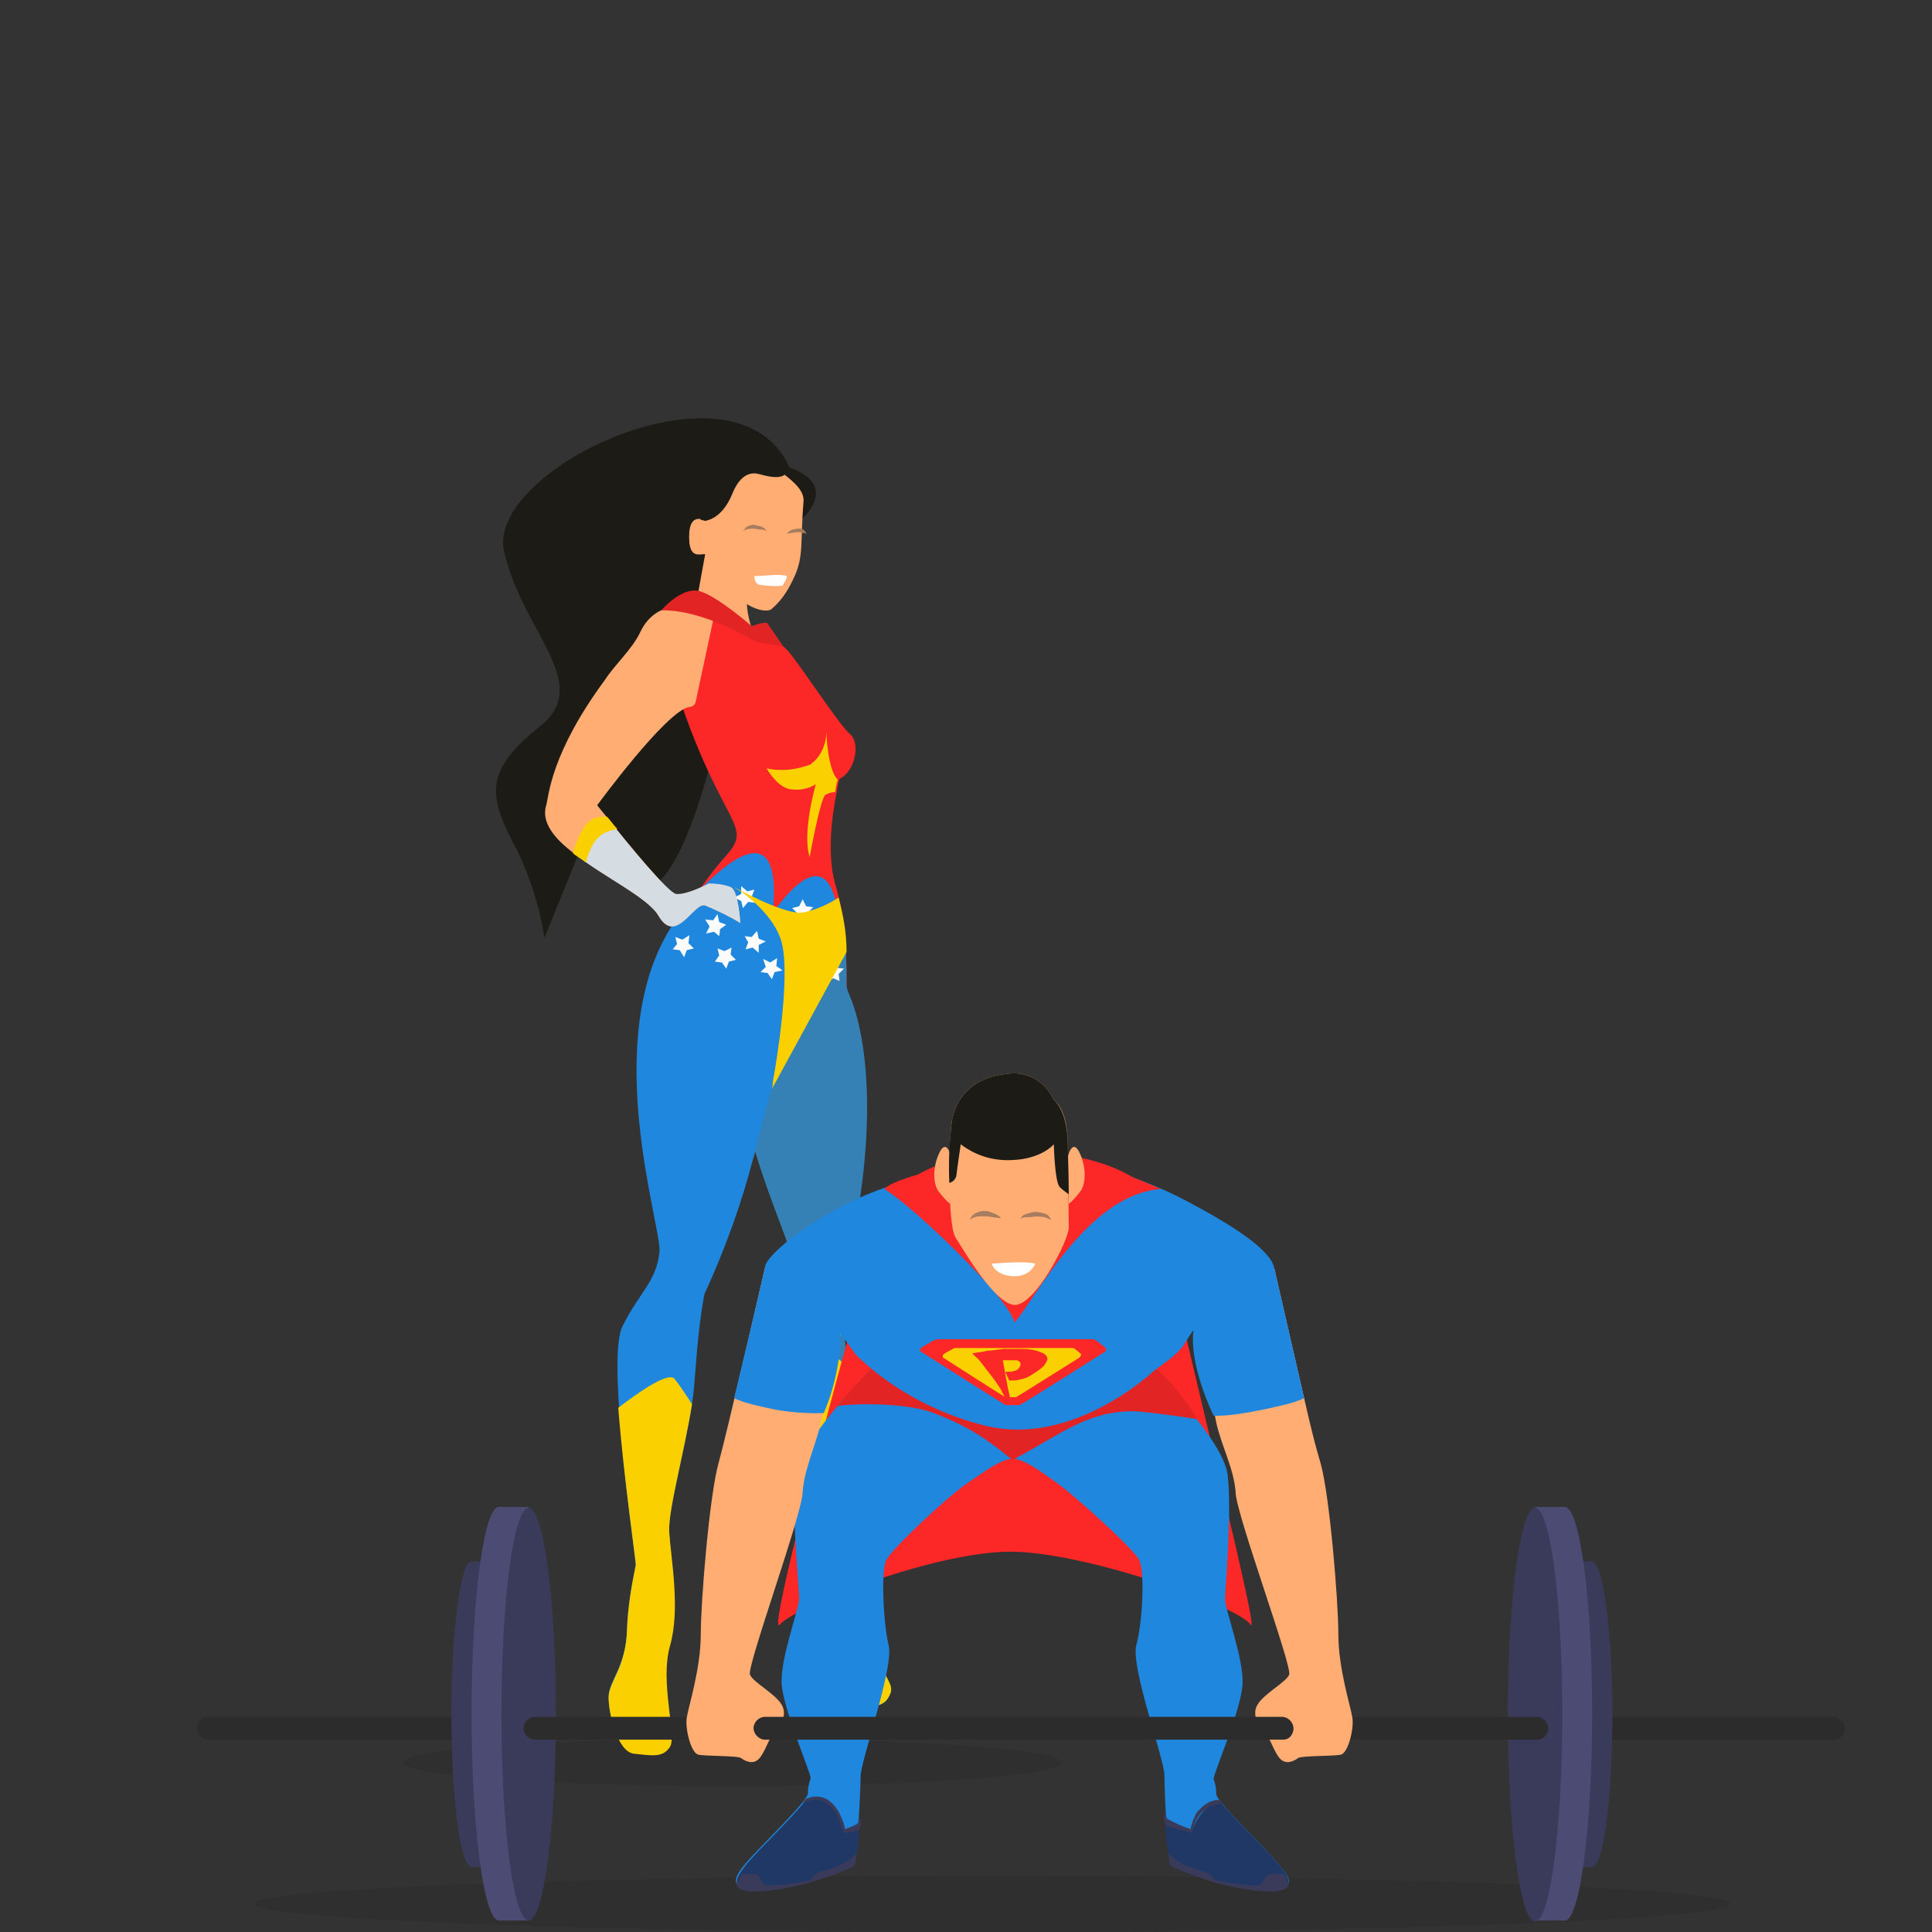 <?xml version="1.0" encoding="utf-8"?>
<!-- Generator: Adobe Illustrator 25.2.1, SVG Export Plug-In . SVG Version: 6.00 Build 0)  -->
<svg version="1.1" id="Ebene_1" xmlns="http://www.w3.org/2000/svg" xmlns:xlink="http://www.w3.org/1999/xlink" x="0px" y="0px"
	 viewBox="0 0 220 220" style="enable-background:new 0 0 220 220;" xml:space="preserve">
<rect x="0" y="0" width="220" height="220" fill="#333333" stroke="none"/>
<style type="text/css">
	.st0{opacity:0.2;fill:#1E1E1E;enable-background:new    ;}
	.st1{fill:#1D1B16;}
	.st2{fill:#FFAD73;}
	.st3{display:none;fill:#962A27;}
	.st4{fill:#FC2727;}
	.st5{fill:#1F87DD;}
	.st6{fill:#3581B5;}
	.st7{fill:#FCFCFC;}
	.st8{fill:#FAD000;}
	.st9{fill:#D5DCE2;}
	.st10{fill:#E22424;}
	.st11{fill:#1F3866;}
	.st12{fill:#2C2C2C;}
	.st13{fill:#3A3A5B;}
	.st14{fill:#4C4B73;}
	.st15{fill:#FFFFFF;}
	.st16{fill:#A87C5E;}
	.st17{fill:none;}
</style>
<g id="Ebene_3">
	<ellipse class="st0" cx="113" cy="216.8" rx="84.1" ry="3.2"/>
	<ellipse class="st0" cx="83.4" cy="200.7" rx="37.5" ry="2.7"/>
</g>
<g id="Ebene_1_2_">
	<g id="Ebene_2_1_">
	</g>
	<g id="Ebene_1_1_">
		<path class="st1" d="M89.6,52.6c-6.6-12.3-34.3,1-32.2,10.2s10.2,15,4.1,19.9s-6,7.6-3.1,13.2c1.8,3.4,3,7.1,3.6,10.9L76.5,71
			C76.5,71,93.1,59.3,89.6,52.6z"/>
		<path class="st1" d="M90.9,59.5c0,0,5.2-4.1-1.1-6.3c-3.6-1.3-19.7-1.4-20.9,18.7c-1.2,20.3-0.3,13.5-1.8,14.8
			c-1.3,1.1,5.9,35.4,15.2-5.4c2-8.6,2.6-19,3.1-20.4s5.9-3,5.9-3"/>
		<path class="st2" d="M86.3,73.1c-0.2,0-2-4.3-0.9-6s-4.6-3.5-4.6-3.5s-1.4,6.6-1.2,9.9s6.7-0.8,6.7-0.8"/>
		<path class="st2" d="M81.2,52.4c-0.1,0-1.8,7.1,0,11.6s5.5,6,6.6,5.4c1.1-0.9,1.9-2.1,2.5-3.4c1.3-2.6,0.8-4.1,1.2-8.9
			c0.1-1.2-1.1-2.2-2.1-3c-2.8-2.3-7.3-3.2-8.4-1.9"/>
		<path class="st2" d="M80.3,59.3c0,0-2.1-1.3-1.8,2.5c0.2,1.7,1.1,1.3,1.8,1.3c0.1,0,0,0,0,0L78.5,73l3.4-0.3c0,0,0.5-6.3,0.3-6.7
			S81.4,59.5,80.3,59.3z"/>
		<path class="st3" d="M80.3,74.5c-0.1-0.6-8.3-1-26.3,42.5s-42.9,42.7-44.1,43.3s6.5,19.2,29.8,9s13.7-2.9,16.8,1.2
			s21.2-2.2,27.8-5.9l6.6-3.7c0.7-11.6,0.7-23.3,0-34.9c-1.2-17.8,0.5-41-2.8-45.5C86.2,77.8,83.5,75.7,80.3,74.5z"/>
		<path class="st4" d="M96.3,107.8c0.1,1.7,0.1,3.4,0.1,4.7c0,1.6-0.1,2.7-0.1,2.7l-5.5-0.8l-2.9-0.4l-3.7-0.5l-8.5-1.2
			c0,0-0.5-2.5,1.6-7c0.7-1.5,1.5-2.9,2.5-4.2l0,0l0,0c0.9-1.3,1.9-2.6,3-3.8c2.9-3.3-0.4-3.3-5.1-16.8c-1.8-5.2-4.3-9.1-1.3-10.5
			c0.9-0.4,2.8-0.2,5,0.3c4.2,1,7.2,2.5,8.4,3.9c1.8,2.2,5.8,8.4,7,9.4s0.6,4.2-1.2,5.1c0,0-0.2,0.5-0.3,1.4
			c-0.5,2.4-1.3,7.5,0,11.2C95.8,103.4,96.2,105.6,96.3,107.8z"/>
		<path class="st5" d="M88,103.9c-0.2,1.7-0.5,3.4-0.9,5c0.4,1.7,0.6,3.4,0.7,5.2c0.2,5.1-0.2,10.2-1.4,15.2
			c-0.1,0.6-0.3,1.2-0.4,1.8l0,0c-0.1,0.2-0.1,0.5-0.2,0.7c-1.4,5.4-3.3,10.6-5.6,15.6c-0.5,2.8-0.8,5.7-1,8.5
			c-0.1,1.3-0.2,2.7-0.4,4c-0.9,5.6-2.7,11.9-2.6,14.4c0.1,3.1,1.2,8.9,0,13.1s0.8,10.1,0,11.4s-2.1,1-4,0.8s-2.9-4.6-2.9-6.4
			s2-3.4,2.1-7.7c0.1-2.5,0.5-4.9,1-7.3c0-0.5-1.4-10.1-1.9-17.8c-0.3-4.3-0.3-8.1,0.4-9.4c1.8-3.7,3.9-5.1,4.2-8.5
			c0.2-3-6.8-24,1.3-36.9c0.9-1.6,2-3.1,3.3-4.3l0,0l0,0C87.9,93,88.5,98.9,88,103.9z"/>
		<path class="st5" d="M101.4,192.8c-0.5,1.3-1.3,1.5-3.1,1.6s-3.5-2.4-3.8-4.1s0.1-3.2-0.5-7.2c-0.3-2.3-0.4-4.6-0.3-6.9
			c-0.1-0.7-7.1-21-6-24.6s2.7-5.3,2.4-8.5c-0.1-1.3-2.3-6-4.1-12l0,0V131l0,0c-1.6-5.3-2.7-11.6-1.9-17.5c0.4-3.2,1.6-6.2,3.4-8.9
			l0.6-0.8c6.8-9.3,7.6-0.2,7.6,4.3c0,1.3-0.1,2.2-0.1,2.2c0.3,0.7,0.6,1.4,0.8,2.1c1.5,4.6,4,16.5-0.6,34.3c0,0-0.4,7,0.4,10.2
			S96,169.2,96.6,172s2.6,7.9,2.2,12S101.9,191.5,101.4,192.8z"/>
		<path class="st2" d="M84.3,105.1c-1.3-0.8-2.6-1.4-4-2c-1.3-0.4-3.3,4.6-5.3,1.2c-1.2-2.1-6.2-4.4-9.6-7.1
			c-2.3-1.7-3.8-3.6-3.2-5.5c0.3-1.1,0.5-5.9,6.7-14.3c1.1-1.7,3.1-3.5,4-5.4c1.3-2.8,4.3-4,8.4-1.8L79.2,80
			c-0.1,0.3-0.4,0.5-0.7,0.5C75.9,80.9,68,91.7,68,91.7l1.3,1.6c2.3,2.9,6.9,8.5,7.8,8.6c1.3,0.1,3.7-1.2,3.7-1.2
			c0.8,0,1.7,0.1,2.5,0.4C84.1,101.5,84.3,105.1,84.3,105.1z"/>
		<path class="st1" d="M80.3,59.3c0,0,1.9-0.1,3.1-3.1s3-2.2,3.1-2.2s3,1,3.1-0.5s-5.7-4.4-8.4-2.4s-1.4,8.1-1.4,8.1"/>
		<path class="st6" d="M101.4,192.8c-0.5,1.3-1.3,1.5-3.1,1.6s-3.5-2.4-3.8-4.1s0.1-3.2-0.5-7.2c-0.3-2.3-0.4-4.6-0.3-6.9
			c-0.1-0.5-3.4-10.2-5.1-17.4c-0.8-3.3-1.2-6.1-0.9-7.2c1.1-3.6,2.7-5.3,2.4-8.5c-0.1-1.3-2.3-6-4.1-12c-0.1,0.2-0.1,0.5-0.2,0.7
			c0-0.3,0.1-0.6,0.2-0.8l0,0c0,0,0.2-0.7,0.4-1.7c0.9-3.3,2.8-10.7,4.3-14.8c0.3-0.7,0.5-1.4,0.7-1.8c0.9-1.9,2.4-3.4,4.2-4.4
			c0.2-0.1,0.4-0.3,0.7-0.4c0.1,1.7,0.1,3.4,0.1,4.7c2.4,4.8,4,16.5-0.6,34.3c0,0,0.1,2.5,0.6,7.6c0,0.3,0,0.7,0.1,1.1
			c0.1,4.2-0.4,13.9,0.2,16.5c1.3,4.7,2.2,9.5,2.9,14.3C99.8,190.5,101.9,191.5,101.4,192.8z"/>
		<g>
			<polygon class="st7" points="81.9,106.6 81.3,106.1 80.4,106.3 80.8,105.5 80.3,104.7 81.2,104.8 81.7,104.1 81.9,105 
				82.7,105.3 82,105.8 			"/>
			<polygon class="st7" points="86.4,108.5 85.7,107.9 84.9,108.1 85.2,107.3 84.8,106.6 85.6,106.7 86.2,106 86.4,106.9 
				87.2,107.2 86.4,107.6 			"/>
			<polygon class="st7" points="77.9,109 77.4,108.2 76.6,108.1 77.1,107.5 76.9,106.7 77.7,107 78.5,106.5 78.4,107.4 79,108 
				78.2,108.2 			"/>
			<polygon class="st7" points="82.7,110.3 82.2,109.6 81.4,109.5 81.9,108.8 81.7,108 82.5,108.3 83.3,107.9 83.2,108.7 
				83.8,109.3 83,109.5 			"/>
			<polygon class="st7" points="87.9,111.5 87.4,110.8 86.6,110.7 87.2,110.1 86.9,109.2 87.7,109.6 88.5,109.1 88.4,110 
				89.1,110.5 88.2,110.7 			"/>
			<polygon class="st7" points="86,102.8 85.2,102.7 84.6,103.4 84.4,102.6 83.6,102.2 84.4,101.8 84.4,100.9 85.1,101.5 
				85.9,101.3 85.6,102.1 			"/>
			<polygon class="st7" points="92.2,104.8 91.4,104.4 90.7,104.8 90.8,104 90.2,103.4 91,103.2 91.4,102.4 91.8,103.2 92.6,103.3 
				92,103.9 			"/>
			<polygon class="st7" points="95.6,111.7 94.9,111.4 94.1,111.8 94.2,111 93.6,110.4 94.4,110.2 94.8,109.4 95.2,110.2 
				96.1,110.3 95.5,110.9 			"/>
		</g>
		<path class="st8" d="M87.9,124c0,0,0.1-0.3,0.1-0.8c0.5-2.7,1.9-11.5,1.1-15.5c-0.5-2.7-3.3-5.4-5.7-6.8c0,0,6,3.4,8.1,3
			c1.4-0.3,2.8-0.9,4-1.7c0.5,2,0.9,3.9,0.9,6.2"/>
		<path class="st8" d="M95.4,88.8c0,0-0.2,0.5-0.3,1.4c-0.4,0-0.7,0.1-1.1,0.3c-0.6,0.4-1.8,7.1-1.8,7.1c-0.9-2.8,0.7-8.3,0.7-8.3
			c-0.8,0.5-1.7,0.7-2.6,0.6c-1.7,0-3-2.4-3-2.4c1.9,0.4,3.8,0.1,5.6-0.7C93.5,87.6,94.4,88.4,95.4,88.8z"/>
		<path class="st9" d="M84.3,105.1c-1.3-0.8-2.6-1.4-4-2c-1.3-0.4-3.3,4.6-5.3,1.2c-1.2-2.1-6.2-4.4-9.6-7.1c0.5-1.8,1.7-4.8,3.8-4
			c2.3,2.9,6.9,8.5,7.8,8.6c1.3,0.1,3.7-1.2,3.7-1.2c0.8,0,1.7,0.1,2.5,0.4C84.1,101.5,84.3,105.1,84.3,105.1z"/>
		<path class="st8" d="M76.3,187.4c-1.2,4.2,0.8,10.2,0,11.5s-2.1,1-4.1,0.8c-1.9-0.2-2.9-4.6-2.9-6.4s2-3.4,2.1-7.8
			c0.1-2.5,0.5-4.9,1-7.3c0-0.5-1.4-10.2-2-17.9c2.5-1.9,5.7-4.1,6.4-3.3c0.5,0.6,1.3,1.8,2,2.9c-0.9,5.6-2.7,12-2.6,14.5
			C76.4,177.5,77.5,183.2,76.3,187.4z"/>
		<path class="st8" d="M101.4,192.8c-0.5,1.3-1.3,1.5-3.1,1.6s-3.5-2.4-3.8-4.1s0.1-3.2-0.5-7.2c-0.3-2.3-0.4-4.6-0.3-6.9
			c-0.1-0.5-3.4-10.2-5.1-17.4c1.2-1.6,4.2-5.6,5.6-4.9c0.8,0.5,1.5,1,2.2,1.6c0.1,4.2-0.4,13.9,0.2,16.5c1.3,4.7,2.2,9.5,2.9,14.3
			C99.9,190.5,101.9,191.5,101.4,192.8z"/>
		<path class="st8" d="M92.6,86.8c1-0.9,1.5-2.2,1.5-3.5c0,0,0.1,4.3,1.3,5.5c0,0-2.3,0.9-3-1.9"/>
		<path class="st10" d="M75.3,69.5c0,0,2.3-2.7,4.3-2.2s6,4,6,4s1.6-0.6,1.8-0.3s1.8,2.6,1.8,2.6l-3.1-0.5
			C86,73.1,80.3,69.4,75.3,69.5z"/>
		<path id="cape" class="st4" d="M100.8,137.9c-2.6,7.7-13.8,49.2-12,47.1s18-8.5,26.7-8.3c8.6,0.2,25.5,6.2,26.9,8.3
			s-9.5-40-10.6-48.1C127.9,129.3,103.9,128.8,100.8,137.9z"/>
		<path class="st5" d="M145.6,212.3c-1.6-2-7.1-7.1-7.1-8c0-0.6-0.1-1.2-0.3-1.7c-0.1-0.5,3.2-8,3.3-10.9s-2-8.4-2-9.6
			s0.8-9.6,0.3-14.1s-10.3-13.8-10.3-13.8l-14.3,2.6l-14.3-2.6c0,0-9.8,9.4-10.3,13.8s0.4,12.8,0.4,14s-2.1,6.7-2,9.6
			s3.4,10.4,3.3,10.9c-0.2,0.6-0.3,1.1-0.3,1.7c0,0.9-5.5,6.1-7.1,8s-1.7,2.9,1.3,2.9s10.8-2.2,11.1-3.2s0.7-7.8,0.7-9.6
			s3.8-12.4,3.2-14.9s-0.9-8.4-0.3-9.7s6.8-7.1,9.1-8.7c2.2-1.5,3.9-2.8,5.3-2.9c1.4,0.1,3,1.3,5.1,2.8c2.2,1.6,8.6,7.4,9.3,8.7
			s0.4,7.2-0.3,9.7s3.2,13,3.2,14.9s0.3,8.7,0.7,9.6s8,3.2,11.1,3.2S147.2,214.2,145.6,212.3z"/>
		<path class="st10" d="M136.3,161.6c-2.6-4.7-6.7-7.4-6.7-7.4l-14.3,2.6l-14.4-2.6c-2.3,2.3-3.5,3.4-5.5,5.9
			c1.8-0.3,7.8-0.4,10.9,0.8c3.9,1.5,6,2.9,8.8,5.2c0.1,0.1,0.3,0.1,0.5,0c5.5-3,8.3-5.4,13.5-5.4
			C130.9,160.8,134.5,161.3,136.3,161.6z"/>
		<path class="st11" d="M97.4,212c0.3-1.3,0.4-2.6,0.4-3.9l-1.6,0.2c-0.2-1.2-0.8-2.2-1.7-2.9c-0.8-0.7-2.1-0.8-3-0.1
			c-1.5,1.9-5.2,5.4-6.5,7c-1.6,2-1.7,2.9,1.3,2.9S97,212.9,97.4,212z"/>
		<path class="st11" d="M145.6,212.3c-1.3-1.6-5.3-5.4-6.7-7.2c-0.5,0.1-0.9,0.3-1.3,0.6c-0.9,0.8-1.6,1.8-1.9,3l-3-1.4
			c0,1.6,0.2,3.1,0.5,4.7c0.4,0.9,8,3.2,11.1,3.2S147.2,214.2,145.6,212.3z"/>
		<path class="st12" d="M60.8,198.1H23.6c-0.7-0.1-1.2-0.7-1.2-1.4c0.1-0.6,0.5-1.1,1.2-1.2h37.3c0.7,0.1,1.2,0.7,1.2,1.4
			C61.9,197.6,61.4,198.1,60.8,198.1z"/>
		<path class="st13" d="M56.2,177.8h-2.5c-1.3,0-2.3,7.8-2.3,17.4s1,17.4,2.3,17.4h2.5V177.8z"/>
		<path class="st14" d="M60.2,171.6h-3.4c-1.7,0-3.1,10.5-3.1,23.5s1.4,23.6,3.1,23.6h3.4V171.6z"/>
		<ellipse class="st13" cx="60.2" cy="195.2" rx="3.1" ry="23.5"/>
		<path class="st12" d="M208.9,198.1h-33.8c-0.7,0.1-1.3-0.5-1.4-1.2c-0.1-0.7,0.5-1.3,1.2-1.4c0.1,0,0.2,0,0.2,0h33.8
			c0.7,0.1,1.2,0.7,1.2,1.4C210,197.6,209.5,198.1,208.9,198.1z"/>
		<path class="st13" d="M178.8,177.8h2.5c1.2,0,2.3,7.8,2.3,17.4s-1,17.4-2.3,17.4h-2.5V177.8z"/>
		<path class="st14" d="M174.8,171.6h3.4c1.7,0,3.1,10.5,3.1,23.5s-1.4,23.6-3.1,23.6h-3.4V171.6z"/>
		<path class="st13" d="M171.7,195.2c0,13,1.4,23.6,3.1,23.6s3.1-10.5,3.1-23.6s-1.4-23.5-3.1-23.5S171.7,182.2,171.7,195.2z"/>
		<path class="st12" d="M82.7,198.1H60.8c-0.7-0.1-1.2-0.7-1.2-1.4c0.1-0.6,0.5-1.1,1.2-1.2h21.9c0.7,0.1,1.2,0.7,1.2,1.4
			C83.8,197.6,83.3,198.1,82.7,198.1z"/>
		<path class="st2" d="M87.1,144.4c0,0-4.3,18.7-5.3,22.3s-2,15.5-2,19.4s-1.4,8.2-1.6,9.5s0.5,4,1.3,4.2s4.5,0.1,4.9,0.4
			s1.3,0.8,2,0.1s1.2-2.5,1.7-2.9s1.7-2,0.9-3.3s-3.2-2.5-3.6-3.4s6-18.4,6-20.8c0.2-2.7,1.5-5.3,2.1-8l2.3-10.3
			C95.9,151.6,88.3,145.9,87.1,144.4z"/>
		<path class="st12" d="M175.1,198.1h-25.3c-0.7-0.1-1.2-0.7-1.2-1.4c0.1-0.6,0.5-1.1,1.2-1.2h25.3c0.7,0.1,1.2,0.7,1.2,1.4
			C176.2,197.6,175.7,198.1,175.1,198.1z"/>
		<path class="st2" d="M145.1,144.4c4.3,18.7,4.2,18.5,5.3,22.3c1,3.6,2,15.5,2,19.4s1.4,8.2,1.6,9.5s-0.5,4-1.3,4.2
			s-4.5,0.1-4.9,0.4s-1.3,0.8-2,0.1s-1.2-2.5-1.7-2.9s-1.7-2-0.9-3.3s3.2-2.5,3.6-3.4s-6.1-18.4-6.1-20.8c-0.2-2.7-1.6-5.2-2.2-7.9
			l-2.1-10.4C136.3,151.6,143.9,145.9,145.1,144.4z"/>
		<path class="st5" d="M145.1,144.4C145.1,144.5,145.1,144.4,145.1,144.4c-0.4-2.1-4.8-4.9-9.9-7.6c-6.2-3.3-14.9-5.7-19.8-5.3
			c-5,0.9-9.9,2.2-14.8,3.8c-7.1,2.5-13.6,7.6-13.5,9.1l0,0c0,0-1.9,8.2-3.5,14.8c1.1,0.6,3.3,1,4.6,1.3c1.6,0.3,4,0.5,5.6,0.4
			c0,0,1.9-4,1.9-9c0.8,0.9,1.6,2.3,2.1,2.7s5.3,5.4,14.2,7.7s17-4.2,18.6-5.5c1.5-1.4,2.8-1.9,4.1-3.5c0,0,1.1-1.8,1.2-1.8
			c-0.5,4.1,2.3,9.7,2.3,9.7c1.6,0.1,4.2-0.4,5.7-0.7c1.3-0.3,3.5-0.7,4.6-1.3C147,152.6,145.1,144.4,145.1,144.4z"/>
		<path class="st4" d="M100.7,135.4c3,1.7,14.4,12.6,14.8,15.2c2.3-2.4,8.2-14.6,16.7-15.2c-13.2-5.8-16.2-4.2-16.2-4.2
			S102.2,133.6,100.7,135.4z"/>
		<path class="st2" d="M119.9,125.1c-0.9-2-3.1-3.2-5.3-2.8c-4.1,0.4-5.8,3-6.2,5.3c-0.4,2.3-0.5,11.9,0.4,13.3s4.4,7.5,6.7,7.7
			c2.4,0.1,6.2-7.4,6.2-8.8c0-1.5-0.1-7.5-0.1-9.2C121.6,128.8,121.4,126.4,119.9,125.1z"/>
		<path class="st2" d="M108.3,131.7c0,0-0.5-2.1-1.3-0.5s-0.8,3.6-0.1,4.5c0.4,0.5,0.8,1,1.3,1.4L108.3,131.7z"/>
		<path class="st2" d="M121.6,131.7c0,0,0.5-2.1,1.3-0.5s0.8,3.6,0.1,4.5c-0.4,0.5-0.8,1-1.3,1.4L121.6,131.7z"/>
		<path class="st1" d="M121.6,130.5c0-1.7-0.3-4.1-1.7-5.4c-0.9-2-3.1-3.2-5.3-2.8c-4.1,0.4-5.8,3-6.2,5.3c-0.3,2.4-0.4,4.7-0.3,7.1
			c0.4-0.1,0.7-0.4,0.8-0.8c0.1-0.9,0.5-3.6,0.5-3.6c1.7,1.3,3.7,1.9,5.8,1.8c3.4-0.1,4.8-1.8,4.8-1.8s0.1,4.4,0.7,4.9
			c0.3,0.3,0.6,0.5,1,0.8C121.7,133.9,121.6,131.5,121.6,130.5z"/>
		<path class="st12" d="M146.1,198.1H87c-0.7-0.1-1.2-0.7-1.2-1.4c0.1-0.6,0.5-1.1,1.2-1.2h59.1c0.7,0.1,1.2,0.7,1.2,1.4
			C147.2,197.6,146.8,198.1,146.1,198.1L146.1,198.1z"/>
		<path class="st13" d="M83.9,214.5c0,0,0.3-1.1,0.7-1.1s1.6-0.1,1.8,0.2s0.5,1.1,0.9,1.1c1.7,0,3.4-0.3,5-0.6
			c0.2-0.4,0.5-0.9,1.7-1.1c1-0.3,1.9-0.7,2.7-1.2c0.3-0.2,0.9-1,0.8-0.5s0.1,1-0.4,1.3c-1.6,0.7-3.3,1.3-5,1.8
			c-2.2,0.6-4.4,1-6.7,1C84.2,215.2,83.8,214.9,83.9,214.5z"/>
		<path class="st13" d="M146.7,214.5c0,0-0.3-1.1-0.7-1.1s-1.6-0.1-1.8,0.2s-0.5,1.1-0.9,1.1c-1.7,0-3.4-0.3-5-0.6
			c-0.2-0.4-0.5-0.9-1.7-1.1c-1-0.3-1.9-0.7-2.7-1.2c-0.3-0.2-0.9-1-0.8-0.5s-0.1,1,0.4,1.3c1.6,0.7,3.3,1.3,5,1.8
			c2.2,0.6,4.4,1,6.6,1C146.5,215.2,146.8,214.9,146.7,214.5z"/>
		<path class="st13" d="M91.4,205.3l0.3-0.4c0,0,2.3-1.4,3.9,1.6c0.7,1.5,0.6,1.8,0.6,1.8s1.4-0.5,1.5-0.7s0.2-0.7,0.3-0.5
			s0,1.1-0.2,1.3c-0.6,0.2-1.1,0.3-1.7,0.3c-0.2,0-0.4-2.6-2.4-3.6C92.9,204.7,91.4,205.3,91.4,205.3z"/>
		<path class="st13" d="M139.3,205.4L139,205c0,0-1.3-0.4-2.8,1.5c-0.7,1.5-0.6,1.8-0.6,1.8c-0.9-0.3-1.8-0.7-2.7-1.2
			c-0.1-0.2-0.2-0.7-0.3-0.5s0,1.1,0.2,1.3c1,0.3,1.9,0.6,2.9,0.8c0.2,0,0.1-2,2.1-3C138.4,205.5,138.9,205.4,139.3,205.4z"/>
		<path class="st15" d="M85.9,65.6c0,0,0,0.9,0.6,1c0.8,0.1,1.8,0.2,2.6,0.1c0.2-0.4,0.5-0.7,0.5-1.1C88.7,65.3,87.2,65.6,85.9,65.6
			z"/>
		<g>
			<path class="st16" d="M84.6,60.5c0.2-0.2,0.3-0.5,0.6-0.6c0.3-0.1,0.6-0.2,0.8-0.1c0.5,0.1,1.1,0.2,1.3,0.7
				c-0.2-0.2-0.5-0.2-0.7-0.2c-0.3,0-0.5-0.1-0.8-0.1C85.4,60.2,85,60.2,84.6,60.5z"/>
		</g>
		<g>
			<path class="st16" d="M89.6,60.8c0.3-0.4,0.5-0.5,1.2-0.6s0.9,0.3,1.1,0.7c-0.1-0.2-0.3-0.2-0.5-0.2c-0.2-0.1-0.3-0.1-0.5-0.1
				C90.6,60.6,90,60.7,89.6,60.8z"/>
		</g>
		<path class="st8" d="M68,95.5c0.7-0.7,1.3-0.9,2.3-1.1C69.9,94,69.2,93,69.1,93s-0.2-0.1-0.5,0c-0.5,0.1-1,0-1.7,0.7
			c-0.7,0.6-1.6,3-1.6,3.3c0,0,0,0.1-0.1,0.1c0,0,0.1,0.1,0.2,0.2c0.3,0.2,0.6,0.4,0.9,0.6c0.1,0.1,0.4,0.3,0.4,0.3s0.1-0.2,0.1-0.3
			C66.9,97.5,67.4,96.1,68,95.5z"/>
		<line class="st17" x1="114.9" y1="159.4" x2="115.9" y2="159.4"/>
		<g>
			<path class="st4" d="M105,153.4l1.2-0.7c0.2-0.1,0.4-0.2,0.7-0.2h17.5c0.2,0,0.4,0.1,0.5,0.2l0.9,0.7c0.2,0.2,0.2,0.5-0.1,0.6
				c0,0-9.3,5.9-9.6,6c-0.2,0-0.2,0-0.8,0c-0.5,0-0.7,0-0.8,0c-0.2-0.1-9.5-6-9.5-6C104.7,153.9,104.7,153.6,105,153.4z"/>
			<path class="st8" d="M107.6,154.1l0.9-0.5c0.1-0.1,0.3-0.1,0.5-0.1h13c0.1,0,0.3,0,0.4,0.1l0.6,0.5c0.2,0.1,0.1,0.3-0.1,0.5
				c0,0-7,4.4-7.2,4.5c-0.1,0-0.1,0-0.6,0c-0.4,0-0.5,0-0.6,0s-7.1-4.5-7.1-4.5C107.3,154.5,107.3,154.3,107.6,154.1z"/>
			<g>
				<g>
					<path class="st4" d="M114.4,159.1c-0.1-0.3-0.3-0.6-0.5-1c-0.4-0.6-0.8-1.2-1.3-1.8c-0.3-0.4-0.7-0.9-1-1.3
						c-0.1-0.1-0.2-0.3-0.4-0.4c-0.1-0.1-0.3-0.3-0.5-0.5c0.8-0.1,1.4-0.2,1.8-0.3c0.4,0,1-0.1,1.8-0.2c0.8,0,1.4,0,2,0
						c0.8,0,1.3,0.1,1.7,0.2c0.3,0.1,0.6,0.2,0.8,0.3c0.2,0.1,0.4,0.3,0.4,0.4c0.1,0.2,0.1,0.3,0,0.5s-0.2,0.3-0.3,0.5
						c-0.3,0.3-0.7,0.6-1.2,0.9c-0.4,0.3-0.8,0.5-1.2,0.6c-0.4,0.1-0.7,0.2-1.1,0.2c-0.1,0-0.3,0-0.5,0c0-0.1-0.1-0.3-0.2-0.5
						s-0.2-0.4-0.2-0.5c0.2,0,0.3,0,0.5,0c0.3,0,0.6-0.1,0.8-0.2c0.2-0.1,0.3-0.3,0.4-0.5c0-0.1,0-0.2,0-0.3s-0.1-0.1-0.2-0.2
						c-0.1-0.1-0.2-0.1-0.3-0.1c-0.1,0-0.3,0-0.4,0c-0.2,0-0.3,0-0.5,0s-0.4,0-0.6,0c0.1,0.6,0.2,1.1,0.3,1.7c0.2,1.1,0.3,1.7,0.4,2
						c0,0.2,0.1,0.3,0.1,0.5c-0.1,0-0.2,0-0.3,0C114.7,159.1,114.6,159.1,114.4,159.1z"/>
				</g>
			</g>
		</g>
		<path class="st15" d="M112.9,143.9c0.3,0.7,0.9,1.1,1.6,1.3s2.6,0.4,3.4-1.3C116.8,143.6,114.3,143.8,112.9,143.9z"/>
		<path class="st16" d="M116.2,138.8c0.2-0.4,0.4-0.5,0.8-0.6c0.3-0.1,0.6-0.2,0.9-0.2s0.8,0.1,1.1,0.2c0.3,0.1,0.5,0.3,0.7,0.7
			c-0.3-0.1-0.4-0.2-0.8-0.3c-0.5-0.1-1.2-0.1-1.6,0C116.8,138.6,116.4,138.6,116.2,138.8z"/>
		<g>
			<path class="st16" d="M114,138.7c-0.7,0-1.2-0.2-1.9-0.2c-0.7,0-1.2,0-1.6,0.4c0-0.2,0.2-0.6,0.7-0.8c0.4-0.2,0.7-0.2,0.9-0.2
				c0.5,0,0.3,0,0.9,0.2C113.6,138.3,113.8,138.5,114,138.7z"/>
		</g>
	</g>
</g>
<g id="Ebene_2_2_">
</g>
</svg>
